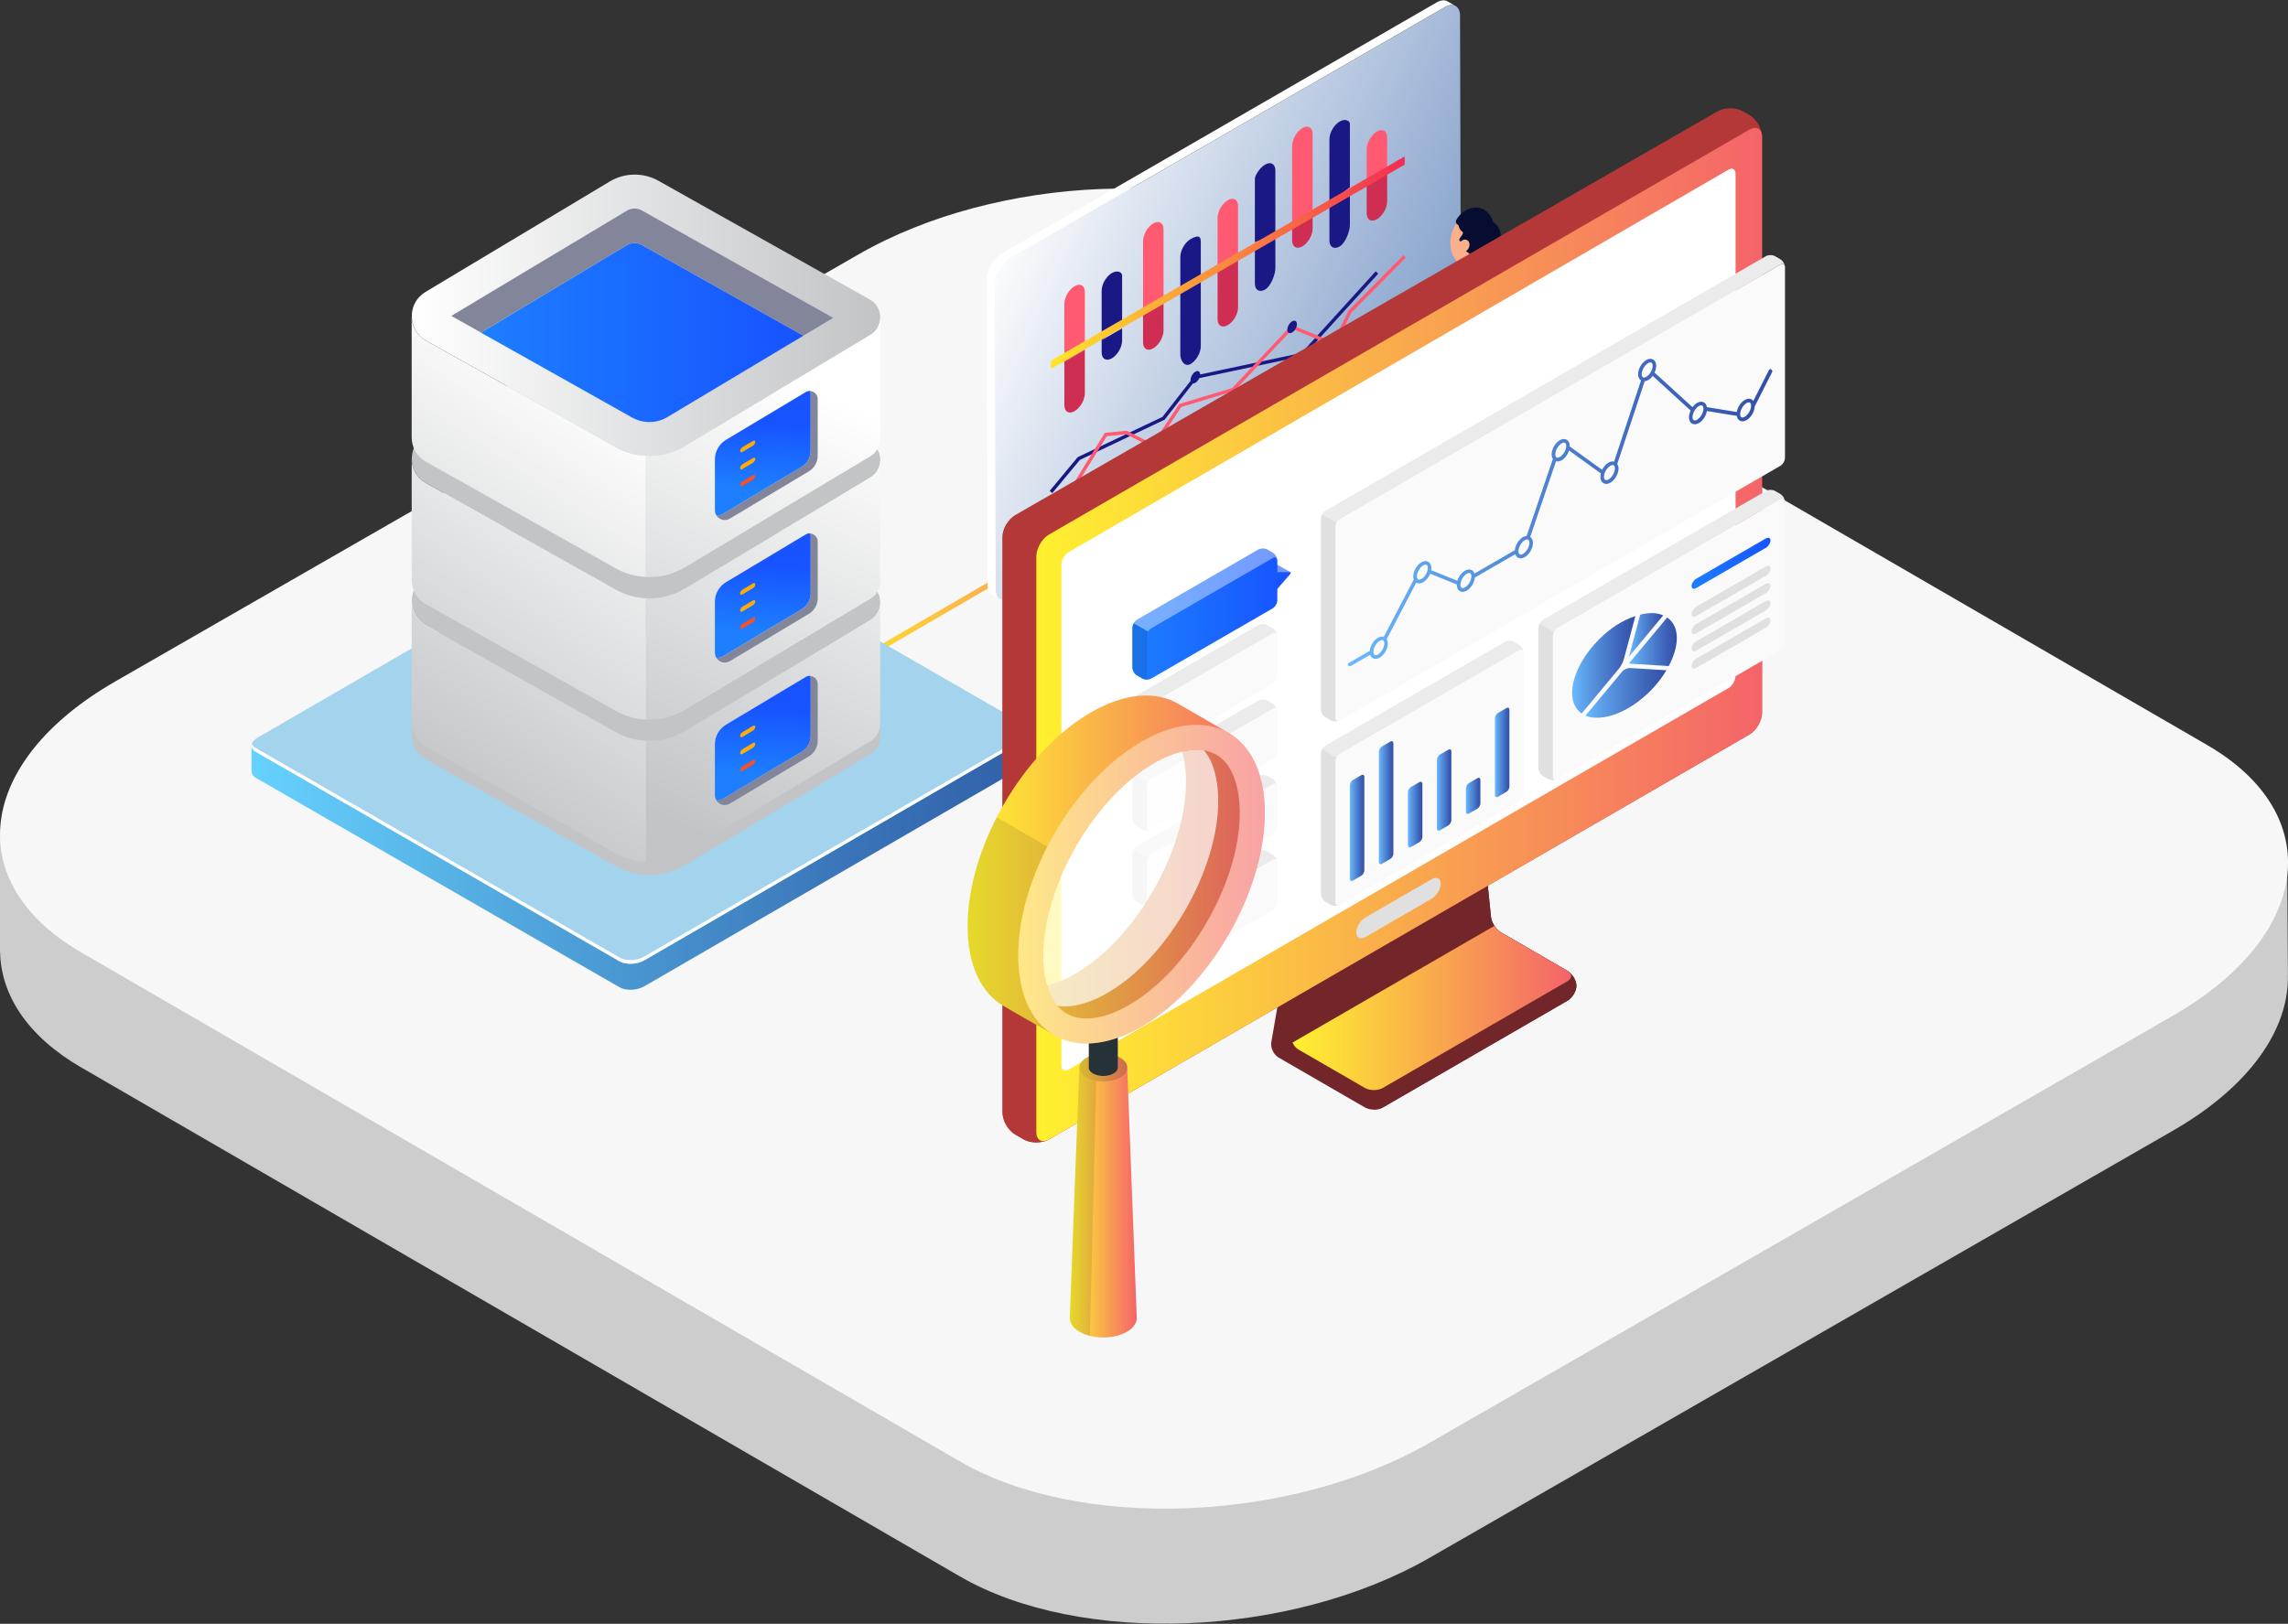 <svg width="655" height="465" viewBox="0 0 655 465" fill="none" xmlns="http://www.w3.org/2000/svg">
<rect x="0" y="0" width="655" height="465" fill="#333333" stroke="none"/>
<path d="M654.975 279.242L654.735 243.004L610.837 234.103L380.184 100.464C345.759 80.517 285.564 82.912 245.74 105.797L32.986 228.088C31.246 229.084 29.593 230.118 27.979 231.165L0 239.701V272.635H0.025C0.29 285.004 7.909 296.78 23.198 305.644L274.804 451.425C309.228 471.372 369.424 468.977 409.247 446.092L622.001 323.813C644.139 311.091 655.303 294.712 654.962 279.242H654.975Z" fill="#CDCDCD"/>
<path d="M274.803 418.492L23.21 272.71C-11.214 252.764 -6.837 218.039 32.999 195.142L245.753 72.863C285.576 49.966 345.772 47.583 380.196 67.53L631.802 213.311C666.227 233.258 661.849 267.982 622.013 290.879L409.26 413.158C369.436 436.055 309.241 438.438 274.816 418.492H274.803Z" fill="#F7F7F7"/>
<path d="M238.454 193.435L349.276 129.027" stroke="url(#paint0_linear_313_183)" stroke-width="1.49" stroke-miterlimit="10"/>
<path d="M317.972 147.361C319.646 148.322 319.646 149.887 317.984 150.848C316.323 151.809 313.629 151.809 311.956 150.848C310.283 149.887 310.283 148.322 311.944 147.361C313.606 146.401 316.299 146.401 317.972 147.361Z" fill="white" stroke="url(#paint1_linear_313_183)" stroke-width="1.49" stroke-miterlimit="10"/>
<path d="M327.086 142.06C328.759 143.021 328.759 144.586 327.098 145.547C325.437 146.508 322.743 146.508 321.07 145.547C319.396 144.586 319.396 143.021 321.058 142.06C322.719 141.1 325.413 141.1 327.086 142.06Z" fill="white" stroke="url(#paint2_linear_313_183)" stroke-width="1.49" stroke-miterlimit="10"/>
<path d="M336.211 136.771C337.884 137.732 337.884 139.297 336.223 140.258C334.562 141.218 331.868 141.218 330.195 140.258C328.522 139.297 328.522 137.732 330.183 136.771C331.844 135.81 334.538 135.81 336.211 136.771Z" fill="white" stroke="url(#paint3_linear_313_183)" stroke-width="1.49" stroke-miterlimit="10"/>
<path d="M220.942 206.011L217.975 207.778C217.595 208.003 217.287 207.873 217.287 207.505C217.287 207.138 217.595 206.639 217.975 206.426L220.942 204.659C221.321 204.434 221.63 204.564 221.63 204.932C221.63 205.299 221.321 205.797 220.942 206.011Z" fill="#83869B"/>
<path d="M226.377 202.809L223.41 204.576C223.03 204.801 222.722 204.671 222.722 204.303C222.722 203.936 223.03 203.437 223.41 203.224L226.377 201.457C226.756 201.232 227.065 201.362 227.065 201.73C227.065 202.097 226.756 202.595 226.377 202.809Z" fill="#FFF5FD"/>
<path d="M220.942 210.909L217.975 212.676C217.595 212.901 217.287 212.771 217.287 212.403C217.287 212.036 217.595 211.537 217.975 211.324L220.942 209.557C221.321 209.332 221.63 209.462 221.63 209.83C221.63 210.197 221.321 210.695 220.942 210.909Z" fill="#83869B"/>
<path d="M226.377 207.695L223.41 209.462C223.03 209.687 222.722 209.557 222.722 209.189C222.722 208.822 223.03 208.324 223.41 208.11L226.377 206.343C226.756 206.118 227.065 206.248 227.065 206.616C227.065 206.983 226.756 207.482 226.377 207.695Z" fill="#FFF5FD"/>
<path d="M220.942 215.807L217.975 217.574C217.595 217.799 217.287 217.669 217.287 217.301C217.287 216.933 217.595 216.435 217.975 216.222L220.942 214.455C221.321 214.23 221.63 214.36 221.63 214.728C221.63 215.095 221.321 215.593 220.942 215.807Z" fill="#83869B"/>
<path d="M226.377 212.581L223.41 214.348C223.03 214.573 222.722 214.443 222.722 214.075C222.722 213.708 223.03 213.21 223.41 212.996L226.377 211.229C226.756 211.004 227.065 211.134 227.065 211.502C227.065 211.869 226.756 212.368 226.377 212.581Z" fill="#FFF5FD"/>
<path d="M220.942 165.215L217.975 166.982C217.595 167.207 217.287 167.077 217.287 166.709C217.287 166.341 217.595 165.843 217.975 165.63L220.942 163.863C221.321 163.638 221.63 163.768 221.63 164.136C221.63 164.503 221.321 165.001 220.942 165.215Z" fill="#83869B"/>
<path d="M226.377 161.989L223.41 163.756C223.03 163.981 222.722 163.851 222.722 163.483C222.722 163.116 223.03 162.618 223.41 162.404L226.377 160.637C226.756 160.412 227.065 160.542 227.065 160.91C227.065 161.278 226.756 161.776 226.377 161.989Z" fill="#FFF5FD"/>
<path d="M220.942 170.113L217.975 171.88C217.595 172.105 217.287 171.975 217.287 171.607C217.287 171.239 217.595 170.741 217.975 170.528L220.942 168.761C221.321 168.535 221.63 168.666 221.63 169.034C221.63 169.401 221.321 169.899 220.942 170.113Z" fill="#83869B"/>
<path d="M226.377 166.875L223.41 168.642C223.03 168.868 222.722 168.737 222.722 168.369C222.722 168.002 223.03 167.504 223.41 167.29L226.377 165.523C226.756 165.298 227.065 165.428 227.065 165.796C227.065 166.164 226.756 166.662 226.377 166.875Z" fill="#FFF5FD"/>
<path d="M220.942 174.999L217.975 176.766C217.595 176.991 217.287 176.861 217.287 176.493C217.287 176.125 217.595 175.627 217.975 175.414L220.942 173.647C221.321 173.422 221.63 173.552 221.63 173.92C221.63 174.287 221.321 174.785 220.942 174.999Z" fill="#83869B"/>
<path d="M226.377 171.785L223.41 173.552C223.03 173.777 222.722 173.647 222.722 173.279C222.722 172.912 223.03 172.413 223.41 172.2L226.377 170.433C226.756 170.208 227.065 170.338 227.065 170.706C227.065 171.073 226.756 171.571 226.377 171.785Z" fill="#FFF5FD"/>
<path d="M220.942 124.407L217.975 126.174C217.595 126.399 217.287 126.269 217.287 125.901C217.287 125.534 217.595 125.035 217.975 124.822L220.942 123.055C221.321 122.83 221.63 122.96 221.63 123.328C221.63 123.695 221.321 124.193 220.942 124.407Z" fill="#83869B"/>
<path d="M226.377 121.193L223.41 122.96C223.03 123.185 222.722 123.055 222.722 122.687C222.722 122.32 223.03 121.822 223.41 121.608L226.377 119.841C226.756 119.616 227.065 119.746 227.065 120.114C227.065 120.481 226.756 120.98 226.377 121.193Z" fill="#FFF5FD"/>
<path d="M220.942 129.293L217.975 131.06C217.595 131.285 217.287 131.155 217.287 130.787C217.287 130.42 217.595 129.921 217.975 129.708L220.942 127.941C221.321 127.716 221.63 127.846 221.63 128.214C221.63 128.581 221.321 129.079 220.942 129.293Z" fill="#83869B"/>
<path d="M226.377 126.079L223.41 127.846C223.03 128.071 222.722 127.941 222.722 127.573C222.722 127.206 223.03 126.708 223.41 126.494L226.377 124.727C226.756 124.502 227.065 124.632 227.065 125C227.065 125.367 226.756 125.866 226.377 126.079Z" fill="#FFF5FD"/>
<path d="M220.942 134.191L217.975 135.958C217.595 136.183 217.287 136.053 217.287 135.685C217.287 135.318 217.595 134.819 217.975 134.606L220.942 132.839C221.321 132.614 221.63 132.744 221.63 133.112C221.63 133.479 221.321 133.977 220.942 134.191Z" fill="#83869B"/>
<path d="M226.377 130.977L223.41 132.744C223.03 132.969 222.722 132.839 222.722 132.471C222.722 132.104 223.03 131.606 223.41 131.392L226.377 129.625C226.756 129.4 227.065 129.53 227.065 129.898C227.065 130.265 226.756 130.764 226.377 130.977Z" fill="#FFF5FD"/>
<path d="M286.799 72.588L411.291 0.685C412.502 -0.014 413.594 -0.074 414.377 0.377L416.703 1.729C415.919 1.266 414.828 1.338 413.617 2.037L289.125 73.94C286.728 75.328 284.793 78.672 284.805 81.435L285.055 168.744C285.055 170.108 285.541 171.068 286.312 171.531L283.987 170.179C283.203 169.728 282.729 168.768 282.729 167.392L282.479 80.084C282.479 77.32 284.402 73.988 286.799 72.6V72.588Z" fill="white"/>
<path d="M289.125 73.952C286.728 75.34 284.793 78.684 284.805 81.436L285.054 168.744C285.054 171.495 287.001 172.61 289.409 171.222L413.902 99.319C416.299 97.932 418.233 94.576 418.221 91.824L417.972 4.516C417.972 1.753 416.026 0.65 413.629 2.037L289.137 73.94L289.125 73.952Z" fill="url(#paint4_linear_313_183)"/>
<path d="M307.637 81.945C306.023 82.882 304.706 85.159 304.706 87.033V103.577L310.568 100.185V83.641C310.568 81.767 309.25 81.008 307.637 81.945Z" fill="#FF5A72"/>
<path d="M304.706 116.029C304.706 117.903 306.023 118.662 307.637 117.725C309.25 116.788 310.568 114.511 310.568 112.637V100.197L304.706 103.589V116.029Z" fill="#CF2D52"/>
<path d="M318.305 78.186C316.679 79.123 315.374 81.4 315.374 83.274V97.422L321.236 92.975V78.826C321.236 78.008 319.918 77.249 318.305 78.186Z" fill="#1A1885"/>
<path d="M315.374 100.908C315.374 102.782 316.691 103.541 318.305 102.604C319.918 101.667 321.236 99.39 321.236 97.517V94.03L315.374 97.422V100.908Z" fill="#1A1885"/>
<path d="M327.228 98.05C327.228 99.924 328.545 100.683 330.159 99.746C331.773 98.809 333.09 96.532 333.09 94.67V85.503L327.228 88.895V98.062V98.05Z" fill="#CF2D52"/>
<path d="M330.159 63.978C328.534 64.915 327.228 67.192 327.228 69.054V88.883L333.09 85.491V65.662C333.09 63.789 331.773 63.03 330.159 63.967V63.978Z" fill="#FF5A72"/>
<path d="M337.896 101.49C337.896 103.363 339.214 105.178 340.828 104.241C342.453 103.304 343.759 101.027 343.759 99.153V79.325L337.896 82.716V101.49Z" fill="#1A1885"/>
<path d="M340.828 68.473C339.214 69.41 337.896 71.687 337.896 73.561V82.728L343.759 79.336V69.114C343.759 67.24 342.441 67.536 340.828 68.473Z" fill="#1A1885"/>
<path d="M348.564 91.409C348.564 93.283 349.882 94.042 351.496 93.105C353.121 92.168 354.427 89.891 354.427 88.017V73.169L348.564 76.561V91.409Z" fill="#CF2D52"/>
<path d="M351.496 57.337C349.87 58.274 348.564 60.551 348.564 62.413V76.561L354.427 73.169V59.021C354.427 57.148 353.109 56.389 351.496 57.325V57.337Z" fill="#FF5A72"/>
<path d="M359.244 81.21C359.244 83.084 360.562 83.843 362.175 82.906C363.801 81.969 365.106 78.637 365.106 76.763V67.014L359.244 70.406V81.21Z" fill="#1A1885"/>
<path d="M362.175 47.126C360.562 48.063 359.244 50.34 359.244 51.159V69.351L365.106 67.014V48.822C365.106 46.949 363.789 46.19 362.175 47.126Z" fill="#1A1885"/>
<path d="M369.913 68.853C369.913 70.726 371.23 71.485 372.844 70.549C374.458 69.612 375.775 67.335 375.775 65.473V60.859L369.913 64.251V68.865V68.853Z" fill="#CF2D52"/>
<path d="M372.844 36.678C371.23 37.615 369.913 39.892 369.913 41.766V64.239L375.775 60.848V38.374C375.775 36.5 374.458 35.741 372.844 36.678Z" fill="#FF5A72"/>
<path d="M383.512 34.804C381.886 35.741 380.581 38.018 380.581 39.88V58.072L386.443 53.625V35.433C386.443 34.615 385.125 33.856 383.512 34.793V34.804Z" fill="#1A1885"/>
<path d="M380.581 68.876C380.581 70.75 381.898 71.509 383.512 70.572C385.125 69.635 386.443 66.303 386.443 64.429V54.681L380.581 58.072V68.876Z" fill="#1A1885"/>
<path d="M397.111 39.358C397.111 37.485 395.793 36.726 394.18 37.663C392.566 38.599 391.249 40.877 391.249 42.738V51.906L397.111 48.514V39.347V39.358Z" fill="#FF5A72"/>
<path d="M391.249 51.917V61.085C391.249 62.959 392.566 63.718 394.18 62.781C395.793 61.844 397.111 59.567 397.111 57.705V48.538L391.249 51.929V51.917Z" fill="#CF2D52"/>
<path d="M402.13 47.138L300.873 105.629V103.28L402.13 44.79V47.138Z" fill="url(#paint5_linear_313_183)"/>
<path d="M300.873 140.886L308.835 131.304L333.102 119.777L342.287 108L372.855 101.513L394.191 78.032" stroke="#1A1885" stroke-width="0.98" stroke-miterlimit="10"/>
<path d="M340.827 108.83C340.827 107.953 341.444 106.874 342.204 106.435C342.963 105.996 343.58 106.352 343.58 107.229C343.58 108.107 342.963 109.174 342.204 109.613C341.444 110.052 340.827 109.696 340.827 108.819V108.83Z" fill="#1A1885"/>
<path d="M300.873 149.852L316.56 124.449L322.422 123.844L330.159 127.746L337.896 116.1L353.038 111.546L369.912 93.627L381.957 98.62L386.443 89.263L402.13 73.418" stroke="#FF5A72" stroke-width="0.98" stroke-miterlimit="10"/>
<path d="M368.524 94.421C368.524 93.544 369.141 92.477 369.9 92.026C370.66 91.587 371.277 91.943 371.277 92.82C371.277 93.698 370.66 94.765 369.9 95.216C369.141 95.655 368.524 95.299 368.524 94.421Z" fill="#1A1885"/>
<path d="M410.247 163.466C410.247 162.589 410.864 161.51 411.624 161.071C412.383 160.632 413 160.988 413 161.865C413 162.743 412.383 163.81 411.624 164.261C410.864 164.7 410.247 164.344 410.247 163.466Z" fill="#1A1885"/>
<path d="M328.783 128.541C328.783 127.663 329.4 126.596 330.171 126.157C330.931 125.718 331.548 126.074 331.548 126.952C331.548 127.829 330.931 128.896 330.171 129.347C329.412 129.786 328.783 129.43 328.783 128.552V128.541Z" fill="#1A1885"/>
<path d="M423.739 73.264V77.818" stroke="#FAB08B" stroke-width="4.17" stroke-linecap="round" stroke-linejoin="round"/>
<path d="M427.881 79.562C427.881 79.562 435.084 84.969 436.069 90.792C436.947 95.939 434.526 99.106 429.008 105.024" stroke="white" stroke-width="4.17" stroke-linecap="round" stroke-linejoin="round"/>
<path d="M422.493 109.245C422.968 109.957 423.905 110.206 424.677 109.838L427.727 108.392C428.996 107.787 429.435 106.198 428.64 105.035C427.845 103.873 426.196 103.695 425.175 104.668L422.719 106.992C422.102 107.585 421.995 108.534 422.481 109.245H422.493Z" fill="#FAB08B"/>
<path d="M421.841 165.957C421.841 165.957 420.239 167.546 419.171 167.273C417.593 166.882 411.588 165.174 409.63 162.767C407.66 160.347 409.867 159.648 411.647 160.086C416.655 161.32 418.376 162.008 420.12 162.482C421.758 162.933 422.493 164.949 421.829 165.945L421.841 165.957Z" fill="#070D30"/>
<path d="M430.385 161.213C430.385 161.213 428.771 162.802 427.715 162.53C426.136 162.138 420.144 160.43 418.174 158.023C416.204 155.604 418.411 154.904 420.191 155.343C425.199 156.576 426.92 157.264 428.664 157.75C430.302 158.201 431.037 160.217 430.373 161.213H430.385Z" fill="#070D30"/>
<path d="M419.396 163.146L418.031 154.643" stroke="#D6E9F4" stroke-width="2.92" stroke-linecap="round" stroke-linejoin="round"/>
<path d="M427.632 158.082L425.603 149.721" stroke="#D6E9F4" stroke-width="2.92" stroke-linecap="round" stroke-linejoin="round"/>
<path d="M430.029 107.55C426.67 107.514 419.444 109.008 415.623 109.542C414.234 112.187 413.712 115.009 414.341 117.772C413.131 124.307 413.214 128.446 413.166 135.621C413.119 142.784 414.246 152.331 415.718 159.814C415.99 161.213 416.714 161.545 417.877 161.593C418.34 161.605 419.052 161.498 419.467 161.379C420.512 161.095 421.33 160.49 421.058 159.161C419.562 151.951 418.221 142.523 418.482 135.68C418.732 128.837 419.052 125.374 420.488 119.302C421.39 119.077 422.292 118.792 423.229 118.377C422.434 123.548 422.624 125.813 422.422 131.707C422.22 137.601 422.209 149.01 423.763 155.461C424.119 156.956 424.938 157.537 426.279 157.655C426.492 157.667 426.813 157.655 427.003 157.608C428.901 156.968 429.186 155.426 428.901 153.932C427.691 147.35 427.347 138.301 427.667 131.944C427.988 125.588 433.138 107.609 430.029 107.573V107.55Z" fill="#1A1885"/>
<path d="M432.449 108.119C432.473 109.518 431.797 110.835 430.622 111.629C427.893 113.468 423.324 115.875 420.82 116.231C414.745 117.096 414.246 113.112 414.246 113.112C414.246 113.112 414.424 89.298 415.279 84.365C415.741 81.732 417.782 80.404 419.93 78.993C420.203 78.815 420.452 78.648 420.702 78.494C422.315 77.486 424.178 76.882 426.077 76.905C426.587 76.905 427.05 76.953 427.477 77.047C429.625 77.451 430.563 78.743 431.275 79.775C431.726 80.427 431.975 81.198 431.987 81.993L432.438 108.131L432.449 108.119Z" fill="#FF5A72"/>
<path d="M415.777 66.244C414.4 70.181 415.611 74.711 418.672 75.778C419.123 75.933 419.586 76.016 420.049 76.016C422.221 76.016 424.511 74.427 425.947 72.078C426.314 71.474 426.635 70.809 426.872 70.122C426.908 70.027 426.943 69.932 426.967 69.837C427.026 69.624 427.098 69.422 427.145 69.22C427.75 66.742 427.204 64.477 425.875 62.982C425.448 62.496 424.938 62.105 424.368 61.796C424.143 61.678 423.917 61.583 423.668 61.5C421.307 60.67 418.708 61.607 417.011 63.895C416.513 64.572 416.097 65.354 415.777 66.255V66.244Z" fill="#FAB08B"/>
<path d="M427.489 63.599C425.033 56.697 418.542 59.685 416.904 63.006C416.596 63.646 416.88 64.144 417.521 64.488C417.675 65.164 417.984 65.947 418.542 66.255C419.61 66.837 417.201 68.331 417.877 68.983C418.542 69.647 419.349 68.248 420.191 68.983C421.307 69.967 418.72 71.497 420.025 72.173C421.33 72.849 422.339 75.862 425.389 75.209C428.438 74.557 429.305 70.643 429.59 68.212C429.874 65.781 428.403 64.133 427.489 63.599Z" fill="#070D30"/>
<path d="M417.866 69.766C417.486 70.715 417.735 71.829 418.471 72.126C419.206 72.422 420.156 71.782 420.536 70.833C420.915 69.885 420.583 68.983 419.847 68.699C419.112 68.402 418.245 68.817 417.866 69.766Z" fill="#FAB08B"/>
<path d="M410.235 114.653C409.547 114.143 409.333 113.207 409.737 112.448L411.303 109.459C411.956 108.214 413.57 107.846 414.697 108.688C415.824 109.53 415.931 111.179 414.923 112.163L412.502 114.523C411.885 115.128 410.923 115.187 410.247 114.665L410.235 114.653Z" fill="#FAB08B"/>
<path d="M418.471 83.25C418.471 83.25 410.306 87.057 408.135 92.548C406.224 97.398 407.921 100.991 412.11 107.929" stroke="white" stroke-width="4.17" stroke-linecap="round" stroke-linejoin="round"/>
<path d="M295.084 209.676L221.594 178.64L189.709 160.222C187.893 159.179 184.737 159.309 182.648 160.519L91.904 213.103L72.004 213.554V220.954H72.028C72.028 221.63 72.395 222.27 73.226 222.745L177.391 282.729C179.207 283.773 182.363 283.642 184.452 282.433L293.363 219.329C294.431 218.712 295.013 217.93 295.084 217.171V209.652V209.676Z" fill="url(#paint6_linear_313_183)"/>
<path d="M177.391 275.305L73.226 215.309C71.411 214.265 71.636 212.439 73.737 211.229L182.648 148.126C184.737 146.916 187.893 146.785 189.709 147.829L293.874 207.814C295.689 208.857 295.464 210.684 293.363 211.893L184.452 274.997C182.363 276.206 179.195 276.337 177.391 275.293V275.305Z" fill="#A4D4ED"/>
<path d="M293.363 210.814L184.452 273.918C182.363 275.127 179.207 275.258 177.391 274.214L73.226 214.218C72.633 213.874 72.277 213.447 72.111 212.984C71.826 213.838 72.17 214.716 73.226 215.309L177.391 275.293C179.207 276.337 182.363 276.206 184.452 274.997L293.363 211.893C294.764 211.087 295.309 209.996 294.977 209.047C294.764 209.676 294.241 210.292 293.363 210.802V210.814Z" fill="white"/>
<path d="M251.973 172.141V172.876C251.878 174.702 250.928 176.493 249.16 177.56L227.967 190.274L196.081 209.355C192.675 211.395 188.783 212.344 184.95 212.119C181.984 212 179.029 211.146 176.288 209.64L139.786 189.123L121.998 179.138C119.257 177.608 117.892 174.833 117.892 172.093V171.868C117.963 169.271 119.257 166.721 121.808 165.191L174.555 133.562C178.827 131.013 184.155 130.93 188.498 133.361L249.018 167.361C250.798 168.369 251.783 170.077 251.961 171.856C251.985 171.951 251.985 172.022 251.985 172.129H251.973V172.141Z" fill="#C2C4C6"/>
<path d="M251.973 210.529V211.265C251.878 213.091 250.928 214.882 249.16 215.949L227.967 228.662L196.081 247.744C192.675 249.784 188.783 250.732 184.95 250.519C181.984 250.4 179.029 249.535 176.288 248.04L139.786 227.524L121.998 217.538C119.257 216.008 117.892 213.233 117.892 210.494V210.268C117.963 207.659 119.257 205.122 121.808 203.592L174.555 171.963C178.827 169.413 184.155 169.33 188.498 171.761L249.018 205.762C250.798 206.77 251.783 208.478 251.961 210.257C251.985 210.351 251.985 210.423 251.985 210.529H251.973Z" fill="#C2C4C6"/>
<path d="M251.973 172.876V207.588C251.878 209.438 250.929 211.205 249.16 212.273L196.069 244.091C192.664 246.131 188.771 247.056 184.938 246.831V212.119C188.783 212.344 192.664 211.383 196.069 209.343L227.955 190.262L249.149 177.549C250.929 176.481 251.878 174.69 251.961 172.864L251.973 172.876Z" fill="url(#paint7_linear_313_183)"/>
<path d="M184.926 212.13V246.843C181.96 246.724 179.005 245.906 176.264 244.364L121.962 213.862C119.221 212.332 117.856 209.581 117.856 206.841V172.117C117.856 174.856 119.221 177.632 121.962 179.161L139.75 189.147L176.252 209.664C178.981 211.17 181.948 212.024 184.915 212.142H184.926V212.13Z" fill="url(#paint8_linear_313_183)"/>
<path d="M234.09 195.859V212.13C234.09 213.957 233.117 215.653 231.574 216.578L208.932 230.133C207.52 230.975 205.812 230.429 205.064 229.16C205.657 229.243 206.31 229.137 206.891 228.781L229.533 215.238C231.099 214.301 232.06 212.605 232.06 210.778V194.507C232.06 194.164 231.989 193.855 231.859 193.571C233.022 193.606 234.09 194.543 234.09 195.848V195.859Z" fill="#83869B"/>
<path d="M232.061 194.496V210.767C232.061 212.593 231.088 214.289 229.533 215.226L206.892 228.769C206.298 229.125 205.657 229.232 205.064 229.149C204.815 228.722 204.661 228.247 204.661 227.702V213.138C204.661 210.85 205.871 208.703 207.853 207.517L230.648 193.867C231.04 193.63 231.479 193.523 231.871 193.535C232.001 193.82 232.072 194.14 232.072 194.472L232.061 194.496Z" fill="url(#paint9_linear_313_183)"/>
<path d="M215.53 209.237L212.564 211.004C212.184 211.229 211.875 211.099 211.875 210.731C211.875 210.363 212.184 209.865 212.564 209.652L215.53 207.885C215.898 207.659 216.219 207.79 216.219 208.157C216.219 208.525 215.91 209.023 215.53 209.237Z" fill="url(#paint10_linear_313_183)"/>
<path d="M215.53 214.135L212.564 215.902C212.184 216.127 211.875 215.997 211.875 215.629C211.875 215.261 212.184 214.763 212.564 214.55L215.53 212.783C215.898 212.557 216.219 212.688 216.219 213.055C216.219 213.423 215.91 213.921 215.53 214.135Z" fill="url(#paint11_linear_313_183)"/>
<path d="M215.53 219.021L212.564 220.788C212.184 221.013 211.875 220.883 211.875 220.515C211.875 220.147 212.184 219.649 212.564 219.436L215.53 217.669C215.898 217.443 216.219 217.574 216.219 217.942C216.219 218.309 215.91 218.807 215.53 219.021Z" fill="url(#paint12_linear_313_183)"/>
<path d="M251.973 131.345V132.08C251.878 133.906 250.928 135.697 249.16 136.764L227.967 149.477L196.081 168.559C192.675 170.599 188.783 171.548 184.95 171.334C181.984 171.216 179.029 170.35 176.288 168.856L139.786 148.339L121.998 138.353C119.257 136.824 117.892 134.06 117.892 131.309V131.084C117.963 128.486 119.257 125.937 121.808 124.407L174.555 92.778C178.827 90.228 184.155 90.145 188.498 92.576L249.018 126.577C250.798 127.585 251.783 129.293 251.961 131.072C251.985 131.167 251.985 131.238 251.985 131.345H251.973Z" fill="#C2C4C6"/>
<path d="M251.973 132.08V166.792C251.878 168.642 250.929 170.409 249.16 171.477L196.069 203.283C192.664 205.323 188.771 206.248 184.938 206.023V171.311C188.783 171.536 192.664 170.575 196.069 168.535L227.955 149.454L249.149 136.741C250.929 135.673 251.878 133.882 251.961 132.056L251.973 132.08Z" fill="url(#paint13_linear_313_183)"/>
<path d="M184.926 171.322V206.035C181.96 205.916 179.005 205.098 176.264 203.556L121.962 173.054C119.221 171.524 117.856 168.773 117.856 166.033V131.297C117.856 134.037 119.221 136.812 121.962 138.342L139.75 148.327L176.252 168.844C178.981 170.35 181.948 171.204 184.915 171.322H184.926Z" fill="url(#paint14_linear_313_183)"/>
<path d="M234.09 155.051V171.322C234.09 173.149 233.117 174.845 231.574 175.77L208.932 189.325C207.52 190.167 205.812 189.621 205.064 188.364C205.657 188.447 206.31 188.341 206.891 187.985L229.533 174.441C231.099 173.505 232.06 171.809 232.06 169.982V153.711C232.06 153.367 231.989 153.059 231.859 152.774C233.022 152.81 234.09 153.747 234.09 155.063V155.051Z" fill="#83869B"/>
<path d="M232.061 153.688V169.959C232.061 171.785 231.088 173.481 229.533 174.418L206.892 187.961C206.298 188.329 205.657 188.424 205.064 188.341C204.815 187.914 204.661 187.439 204.661 186.894V172.33C204.661 170.042 205.871 167.895 207.853 166.709L230.648 153.059C231.04 152.822 231.479 152.715 231.871 152.727C232.001 153.012 232.072 153.332 232.072 153.664L232.061 153.688Z" fill="url(#paint15_linear_313_183)"/>
<path d="M215.53 168.441L212.564 170.208C212.184 170.433 211.875 170.303 211.875 169.935C211.875 169.567 212.184 169.069 212.564 168.856L215.53 167.089C215.898 166.863 216.219 166.994 216.219 167.361C216.219 167.729 215.91 168.227 215.53 168.441Z" fill="url(#paint16_linear_313_183)"/>
<path d="M215.53 173.315L212.564 175.082C212.184 175.307 211.875 175.177 211.875 174.809C211.875 174.441 212.184 173.943 212.564 173.73L215.53 171.963C215.898 171.737 216.219 171.868 216.219 172.236C216.219 172.603 215.91 173.101 215.53 173.315Z" fill="url(#paint17_linear_313_183)"/>
<path d="M215.53 178.225L212.564 179.992C212.184 180.217 211.875 180.086 211.875 179.719C211.875 179.351 212.184 178.853 212.564 178.64L215.53 176.873C215.898 176.647 216.219 176.778 216.219 177.145C216.219 177.513 215.91 178.011 215.53 178.225Z" fill="url(#paint18_linear_313_183)"/>
<path d="M251.973 90.537V91.272C251.878 93.098 250.928 94.889 249.16 95.956L227.967 108.67L196.081 127.751C192.675 129.791 188.783 130.74 184.95 130.526C181.984 130.408 179.029 129.542 176.288 128.048L139.786 107.531L121.998 97.546C119.257 96.016 117.892 93.252 117.892 90.501V90.276C117.963 87.679 119.257 85.129 121.808 83.599L174.555 51.97C178.827 49.42 184.155 49.337 188.498 51.769L249.018 85.769C250.798 86.777 251.783 88.485 251.961 90.264C251.985 90.359 251.985 90.43 251.985 90.537H251.973Z" fill="url(#paint19_linear_313_183)"/>
<path d="M238.504 91.023L229.996 96.123L183.74 70.127C183.111 69.771 182.399 69.581 181.663 69.581C180.927 69.581 180.144 69.783 179.503 70.162L137.697 95.233L129.189 90.466L179.503 60.307C180.132 59.928 180.892 59.714 181.663 59.714C182.434 59.714 183.099 59.904 183.74 60.26L238.504 91.023Z" fill="#83869B"/>
<path d="M230.008 96.123L222.959 100.344L191.073 119.426C189.519 120.351 187.763 120.849 186.006 120.849H185.306C183.87 120.778 182.375 120.339 180.975 119.58L144.509 99.087L137.686 95.257L179.492 70.186C180.12 69.807 180.88 69.605 181.651 69.605C182.423 69.605 183.087 69.795 183.728 70.15L229.984 96.146V96.111L230.008 96.123Z" fill="url(#paint20_linear_313_183)"/>
<path d="M251.973 91.26V125.972C251.878 127.822 250.929 129.589 249.16 130.657L196.069 162.463C192.664 164.503 188.771 165.428 184.938 165.203V130.491C188.783 130.716 192.664 129.755 196.069 127.716L227.955 108.634L249.149 95.921C250.929 94.853 251.878 93.063 251.961 91.236L251.973 91.26Z" fill="url(#paint21_linear_313_183)"/>
<path d="M184.926 130.514V165.227C181.96 165.108 179.005 164.29 176.264 162.748L121.962 132.246C119.221 130.716 117.856 127.965 117.856 125.225V90.489C117.856 93.229 119.221 96.004 121.962 97.534L139.75 107.519L176.252 128.036C178.981 129.542 181.948 130.396 184.915 130.514H184.926Z" fill="url(#paint22_linear_313_183)"/>
<path d="M234.09 114.243V130.514C234.09 132.341 233.117 134.037 231.574 134.962L208.932 148.517C207.52 149.359 205.812 148.813 205.064 147.544C205.657 147.627 206.31 147.521 206.891 147.165L229.533 133.622C231.099 132.685 232.06 130.989 232.06 129.162V112.891C232.06 112.548 231.989 112.239 231.859 111.955C233.022 111.99 234.09 112.939 234.09 114.243Z" fill="#83869B"/>
<path d="M232.061 112.892V129.174C232.061 131.001 231.088 132.697 229.533 133.633L206.892 147.177C206.298 147.544 205.657 147.639 205.064 147.556C204.815 147.129 204.661 146.655 204.661 146.11V131.558C204.661 129.269 205.871 127.123 207.853 125.937L230.648 112.287C231.04 112.049 231.479 111.943 231.871 111.955C232.001 112.239 232.072 112.559 232.072 112.892H232.061Z" fill="url(#paint23_linear_313_183)"/>
<path d="M215.53 127.633L212.564 129.4C212.184 129.625 211.875 129.495 211.875 129.127C211.875 128.759 212.184 128.261 212.564 128.048L215.53 126.281C215.898 126.055 216.219 126.186 216.219 126.553C216.219 126.921 215.91 127.419 215.53 127.633Z" fill="url(#paint24_linear_313_183)"/>
<path d="M215.53 132.531L212.564 134.298C212.184 134.523 211.875 134.393 211.875 134.025C211.875 133.657 212.184 133.159 212.564 132.946L215.53 131.179C215.898 130.953 216.219 131.084 216.219 131.451C216.219 131.819 215.91 132.317 215.53 132.531Z" fill="url(#paint25_linear_313_183)"/>
<path d="M215.53 137.417L212.564 139.184C212.184 139.409 211.875 139.278 211.875 138.911C211.875 138.543 212.184 138.045 212.564 137.832L215.53 136.065C215.898 135.839 216.219 135.97 216.219 136.337C216.219 136.705 215.91 137.203 215.53 137.417Z" fill="url(#paint26_linear_313_183)"/>
<g clip-path="url(#clip0_313_183)">
<path d="M414.892 216.731L376.559 238.897C375.138 239.718 373.756 241.697 373.475 243.323L363.95 298.407C363.669 300.026 364.598 302.012 366.019 302.833L390.737 317.126C392.158 317.947 394.468 317.947 395.889 317.126L448.721 286.577C450.142 285.756 451.298 283.841 451.298 282.292C451.298 280.752 450.142 278.829 448.721 278.008L429.711 267.014C428.29 266.193 427.001 264.199 426.837 262.565L422.606 221C422.442 219.366 421.224 217.411 419.889 216.637C418.554 215.863 416.321 215.91 414.9 216.731H414.892Z" fill="#72262A"/>
<path d="M393.305 307.438V317.743C394.242 317.743 395.171 317.54 395.882 317.126L448.713 286.577C450.134 285.756 451.29 283.84 451.29 282.292C451.29 281.393 450.892 280.361 450.275 279.501H441.624L393.305 307.438Z" fill="#72262A"/>
<path d="M419.717 219.522L381.383 241.689C379.962 242.51 378.581 244.488 378.299 246.114L369.649 296.116C369.368 297.735 370.297 299.721 371.718 300.542L390.729 311.535C392.15 312.356 394.461 312.356 395.882 311.535L448.713 280.987C450.134 280.166 450.134 278.829 448.713 278.008L429.703 267.014C428.282 266.193 426.994 264.199 426.83 262.565L422.598 221C422.434 219.366 421.146 218.701 419.725 219.53L419.717 219.522Z" fill="#72262A"/>
<path d="M448.714 278.008L429.703 267.014C429 266.608 428.337 265.92 427.813 265.13L370.016 298.548C370.391 299.385 370.984 300.12 371.718 300.542L390.729 311.535C392.15 312.356 394.461 312.356 395.882 311.535L448.714 280.987C450.134 280.166 450.134 278.829 448.714 278.008Z" fill="url(#paint27_linear_313_183)"/>
<path d="M293.067 326.289L290.616 324.874C288.625 323.725 287.009 320.926 287.009 318.619V153.749C287.009 151.45 288.625 148.651 290.616 147.502L491.739 31.86C493.73 30.711 496.963 30.718 498.953 31.868L500.827 32.947C502.818 34.096 504.434 36.895 504.434 39.202V204.072C504.434 206.371 502.818 209.178 500.827 210.327L300.281 326.289C298.291 327.439 295.058 327.439 293.067 326.289Z" fill="#B53839"/>
<path d="M301.499 157.956L288.063 150.184C287.407 151.318 287.001 152.592 287.001 153.741V318.611C287.001 320.91 288.617 323.717 290.608 324.866L293.06 326.282C295.051 327.431 298.283 327.431 300.274 326.282L301.499 325.57V157.94V157.956Z" fill="#B53839"/>
<path d="M296.675 324.21V159.34C296.675 157.041 298.291 154.234 300.282 153.085L500.827 37.114C502.818 35.965 504.434 36.895 504.434 39.202V204.072C504.434 206.371 502.818 209.178 500.827 210.327L300.282 326.289C298.291 327.439 296.675 326.508 296.675 324.202V324.21Z" fill="url(#paint28_linear_313_183)"/>
<path d="M390.846 262.753L409.857 251.759C411.278 250.938 412.433 251.525 412.433 253.065C412.433 254.605 411.278 256.529 409.857 257.35L390.846 268.343C389.425 269.164 388.27 268.578 388.27 267.038C388.27 265.497 389.425 263.574 390.846 262.753Z" fill="#E0E0E0"/>
<path d="M305.91 158.12L494.792 48.6C495.932 47.944 496.853 48.475 496.853 49.789V193.485C496.853 194.799 495.932 196.402 494.792 197.058L305.91 306.273C304.771 306.93 303.849 306.398 303.849 305.085V161.701C303.849 160.388 304.771 158.785 305.91 158.128V158.12Z" fill="white"/>
<path d="M510.953 76.139C510.789 75.599 510.282 75.419 509.673 75.771L383.616 148.667C383.249 148.878 382.914 149.238 382.679 149.66L378.526 147.252C378.76 146.83 379.096 146.47 379.463 146.259L505.519 73.371C506.253 72.941 507.44 72.941 508.174 73.371L509.665 74.231C510.289 74.591 510.813 75.388 510.945 76.139H510.953Z" fill="#EBEBEB"/>
<path d="M511 76.537V131.09C511 131.942 510.407 132.974 509.673 133.397L383.616 206.285C383.554 206.316 383.491 206.347 383.429 206.378C383.351 206.41 383.265 206.441 383.187 206.449C383.179 206.449 383.156 206.457 383.148 206.457C382.648 206.527 382.289 206.167 382.289 205.518V150.974C382.289 150.543 382.445 150.074 382.679 149.66C382.914 149.238 383.249 148.878 383.616 148.667L509.673 75.771C510.274 75.419 510.789 75.599 510.953 76.139C510.961 76.17 510.977 76.201 510.977 76.24C511 76.342 511.008 76.436 511.008 76.537H511Z" fill="#FAFAFA"/>
<path d="M383.14 206.457C382.75 206.582 382.305 206.621 381.883 206.566C381.547 206.535 381.219 206.433 380.954 206.277L379.463 205.417C378.729 204.987 378.135 203.955 378.135 203.11V148.557C378.135 148.135 378.276 147.666 378.526 147.244L382.679 149.652C382.445 150.059 382.289 150.536 382.289 150.966V205.51C382.289 206.167 382.648 206.527 383.148 206.449L383.14 206.457Z" fill="#E0E0E0"/>
<path d="M507.081 105.765C506.831 105.639 506.518 105.733 506.394 105.991L501.928 114.827C501.803 114.655 501.655 114.498 501.467 114.389C500.913 114.068 500.21 114.115 499.484 114.537C498.344 115.194 497.423 116.633 497.204 117.985L488.632 116.586C488.538 115.976 488.265 115.499 487.812 115.241C487.258 114.92 486.555 114.967 485.829 115.39C485.337 115.671 484.892 116.101 484.517 116.602L473.65 106.679C473.954 106.054 474.134 105.374 474.134 104.748C474.134 103.919 473.829 103.278 473.267 102.958C472.713 102.637 472.01 102.684 471.284 103.106C469.98 103.865 468.95 105.639 468.95 107.148C468.95 107.969 469.246 108.595 469.793 108.923L462.079 132.192C461.595 132.06 461.041 132.153 460.471 132.482C459.722 132.912 459.081 133.678 458.652 134.538L449.369 127.845C449.369 127.798 449.377 127.751 449.377 127.712C449.377 126.883 449.072 126.242 448.51 125.922C447.956 125.601 447.253 125.648 446.527 126.07C445.223 126.829 444.193 128.604 444.193 130.113C444.193 130.636 444.326 131.074 444.56 131.418L437.041 153.468C436.698 153.491 436.339 153.608 435.972 153.82C434.754 154.523 433.794 156.118 433.669 157.557L422.083 164.258C421.942 163.828 421.708 163.484 421.349 163.28C420.794 162.96 420.092 163.007 419.374 163.429C418.39 164 417.562 165.149 417.219 166.322L409.7 163.273C409.732 163.069 409.755 162.866 409.755 162.671C409.755 161.842 409.45 161.201 408.888 160.88C408.334 160.559 407.631 160.606 406.905 161.029C405.601 161.787 404.571 163.562 404.571 165.071C404.571 165.399 404.633 165.689 404.727 165.955L396.147 182.382C395.639 182.21 395.054 182.288 394.445 182.64C393.227 183.344 392.267 184.939 392.142 186.378L386.146 189.841C385.904 189.982 385.818 190.295 385.958 190.537C386.052 190.701 386.224 190.795 386.403 190.795C386.489 190.795 386.575 190.772 386.661 190.725L392.251 187.488C392.392 187.918 392.626 188.262 392.985 188.465C393.227 188.606 393.492 188.676 393.781 188.676C394.156 188.676 394.554 188.559 394.968 188.324C396.272 187.566 397.302 185.791 397.302 184.282C397.302 183.782 397.177 183.367 396.974 183.039L405.43 166.854C405.43 166.854 405.445 166.869 405.453 166.869C405.695 167.01 405.961 167.08 406.249 167.08C406.624 167.08 407.022 166.963 407.436 166.729C408.295 166.228 409.029 165.29 409.427 164.281L417.063 167.378C417.063 167.378 417.055 167.456 417.055 167.487C417.055 168.316 417.359 168.957 417.921 169.278C418.163 169.418 418.429 169.489 418.718 169.489C419.092 169.489 419.491 169.371 419.904 169.137C421.122 168.433 422.083 166.838 422.208 165.399L433.794 158.699C433.934 159.129 434.168 159.473 434.527 159.676C434.769 159.817 435.035 159.887 435.324 159.887C435.699 159.887 436.097 159.77 436.51 159.535C437.814 158.777 438.845 157.002 438.845 155.493C438.845 154.703 438.564 154.101 438.056 153.765L445.45 132.091C445.59 132.13 445.731 132.146 445.879 132.146C446.254 132.146 446.652 132.028 447.066 131.794C448.018 131.239 448.823 130.144 449.19 129.002L458.301 135.578C458.215 135.914 458.16 136.25 458.16 136.571C458.16 137.4 458.465 138.041 459.027 138.362C459.269 138.502 459.534 138.573 459.823 138.573C460.198 138.573 460.596 138.455 461.01 138.221C462.314 137.462 463.344 135.688 463.344 134.178C463.344 133.655 463.211 133.217 462.977 132.881L470.831 109.174C471.151 109.142 471.479 109.048 471.815 108.853C472.307 108.571 472.752 108.141 473.127 107.641L483.994 117.563C483.69 118.189 483.51 118.869 483.51 119.495C483.51 120.323 483.815 120.964 484.377 121.285C484.619 121.426 484.884 121.496 485.173 121.496C485.548 121.496 485.946 121.379 486.36 121.144C487.5 120.488 488.421 119.049 488.64 117.696L497.212 119.096C497.306 119.706 497.579 120.183 498.032 120.441C498.274 120.581 498.539 120.652 498.828 120.652C499.203 120.652 499.601 120.534 500.015 120.3C501.28 119.565 502.271 117.884 502.334 116.398L507.323 106.531C507.448 106.281 507.346 105.968 507.096 105.843L507.081 105.765ZM394.484 187.41C394.101 187.629 393.75 187.683 393.524 187.558C393.297 187.425 393.172 187.097 393.172 186.659C393.172 185.517 394.008 184.071 394.991 183.5C395.241 183.359 395.468 183.281 395.663 183.281C395.772 183.281 395.866 183.305 395.952 183.352C396.178 183.485 396.303 183.813 396.303 184.259C396.303 185.4 395.468 186.847 394.484 187.417V187.41ZM406.944 165.798C406.562 166.017 406.21 166.072 405.984 165.947C405.758 165.814 405.633 165.485 405.633 165.048C405.633 163.906 406.468 162.459 407.452 161.889C407.694 161.748 407.928 161.678 408.123 161.678C408.233 161.678 408.326 161.701 408.412 161.748C408.638 161.881 408.763 162.209 408.763 162.647C408.763 163.789 407.928 165.235 406.944 165.806V165.798ZM419.405 168.199C419.022 168.425 418.671 168.472 418.444 168.347C418.218 168.214 418.093 167.886 418.093 167.448C418.093 166.306 418.928 164.86 419.912 164.289C420.154 164.148 420.388 164.07 420.584 164.07C420.693 164.07 420.787 164.094 420.872 164.141C421.099 164.273 421.224 164.602 421.224 165.048C421.224 166.189 420.388 167.636 419.405 168.206V168.199ZM436.011 158.597C435.628 158.824 435.277 158.871 435.051 158.746C434.824 158.613 434.699 158.284 434.699 157.846C434.699 156.705 435.535 155.258 436.518 154.687C436.768 154.547 436.995 154.469 437.19 154.469C437.299 154.469 437.393 154.492 437.479 154.539C437.705 154.672 437.83 155 437.83 155.446C437.83 156.587 436.995 158.034 436.011 158.605V158.597ZM446.558 130.855C446.176 131.074 445.825 131.129 445.598 131.004C445.567 130.988 445.544 130.957 445.512 130.926C445.512 130.926 445.504 130.926 445.497 130.918C445.341 130.754 445.247 130.472 445.247 130.105C445.247 128.963 446.082 127.517 447.066 126.946C447.308 126.805 447.542 126.735 447.737 126.735C447.847 126.735 447.94 126.758 448.026 126.805C448.253 126.938 448.378 127.267 448.378 127.704C448.378 128.846 447.542 130.292 446.558 130.863V130.855ZM460.494 137.275C460.112 137.501 459.761 137.548 459.534 137.423C459.308 137.29 459.183 136.962 459.183 136.524C459.183 135.383 460.018 133.936 461.002 133.365C461.244 133.225 461.478 133.154 461.673 133.154C461.783 133.154 461.876 133.178 461.962 133.225C462.001 133.248 462.025 133.279 462.064 133.311C462.228 133.475 462.321 133.756 462.321 134.124C462.321 135.265 461.486 136.712 460.502 137.283L460.494 137.275ZM471.3 107.899C470.917 108.126 470.566 108.173 470.339 108.048C470.113 107.915 469.988 107.586 469.988 107.148C469.988 106.007 470.824 104.56 471.807 103.99C472.057 103.849 472.283 103.771 472.479 103.771C472.588 103.771 472.682 103.794 472.768 103.841C472.994 103.974 473.119 104.302 473.119 104.748C473.119 105.89 472.283 107.336 471.3 107.907V107.899ZM485.837 120.19C485.454 120.417 485.103 120.464 484.877 120.339C484.65 120.206 484.525 119.878 484.525 119.432C484.525 118.29 485.361 116.844 486.344 116.273C486.586 116.132 486.821 116.062 487.016 116.062C487.125 116.062 487.219 116.085 487.305 116.132C487.531 116.265 487.656 116.594 487.656 117.032C487.656 118.173 486.821 119.62 485.837 120.19ZM499.484 119.338C499.102 119.565 498.75 119.612 498.524 119.487C498.297 119.354 498.172 119.025 498.172 118.588C498.172 117.446 499.008 115.999 499.992 115.429C500.234 115.288 500.468 115.218 500.663 115.218C500.772 115.218 500.866 115.241 500.952 115.288C501.178 115.421 501.303 115.749 501.303 116.187C501.303 117.329 500.468 118.775 499.484 119.346V119.338Z" fill="url(#paint29_linear_313_183)"/>
<path d="M436.214 186.581C436.05 186.041 435.527 185.862 434.934 186.213L383.608 215.894C383.218 216.121 382.875 216.512 382.64 216.95L378.502 214.526C378.744 214.096 379.088 213.72 379.463 213.501L430.78 183.821C431.514 183.391 432.708 183.391 433.435 183.821L434.941 184.681C435.558 185.041 436.073 185.838 436.222 186.589L436.214 186.581Z" fill="#EBEBEB"/>
<path d="M436.269 186.98V227.13C436.261 227.982 435.667 229.006 434.941 229.436L386.435 257.475L383.616 259.109C383.554 259.148 383.484 259.18 383.413 259.211C383.406 259.211 383.39 259.219 383.382 259.219C382.75 259.445 382.289 259.086 382.289 258.335V218.185C382.289 217.786 382.422 217.333 382.648 216.934C382.882 216.496 383.234 216.105 383.616 215.878L434.941 186.198C435.535 185.846 436.058 186.026 436.222 186.565C436.23 186.597 436.23 186.628 436.245 186.667C436.269 186.769 436.276 186.862 436.276 186.964L436.269 186.98Z" fill="#FAFAFA"/>
<path d="M383.382 259.219C383.327 259.242 383.281 259.258 383.218 259.281C383.148 259.313 383.062 259.336 382.992 259.344C382.882 259.375 382.765 259.399 382.648 259.406C382.539 259.414 382.414 259.43 382.305 259.43C382.063 259.43 381.821 259.399 381.586 259.352C381.36 259.297 381.149 259.219 380.962 259.117L379.471 258.249C378.737 257.827 378.143 256.795 378.143 255.943V215.8C378.143 215.378 378.284 214.932 378.51 214.518L382.648 216.942C382.422 217.341 382.289 217.794 382.289 218.193V258.343C382.289 259.094 382.75 259.445 383.382 259.227V259.219Z" fill="#E0E0E0"/>
<path d="M386.435 251.65V224.886C386.435 224.323 386.833 223.635 387.317 223.353L389.698 221.977C390.19 221.696 390.58 221.922 390.58 222.485V249.25C390.58 249.813 390.182 250.501 389.698 250.782L387.317 252.158C386.825 252.44 386.435 252.213 386.435 251.65Z" fill="url(#paint30_linear_313_183)"/>
<path d="M394.741 246.841V215.276C394.741 214.713 395.14 214.025 395.624 213.744L398.005 212.368C398.497 212.086 398.887 212.313 398.887 212.876V244.441C398.887 245.004 398.489 245.692 398.005 245.974L395.624 247.35C395.132 247.631 394.741 247.404 394.741 246.841Z" fill="url(#paint31_linear_313_183)"/>
<path d="M403.049 242.041V226.895C403.049 226.332 403.447 225.644 403.931 225.363L406.312 223.987C406.804 223.705 407.194 223.932 407.194 224.495V239.64C407.194 240.203 406.796 240.891 406.312 241.173L403.931 242.549C403.439 242.83 403.049 242.604 403.049 242.041Z" fill="url(#paint32_linear_313_183)"/>
<path d="M411.348 237.248V217.599C411.348 217.036 411.746 216.348 412.23 216.066L414.611 214.69C415.103 214.408 415.493 214.635 415.493 215.198V234.847C415.493 235.41 415.095 236.098 414.611 236.38L412.23 237.756C411.738 238.037 411.348 237.811 411.348 237.248Z" fill="url(#paint33_linear_313_183)"/>
<path d="M419.655 232.447V225.762C419.655 225.199 420.053 224.511 420.537 224.229L422.918 222.853C423.41 222.571 423.8 222.798 423.8 223.361V230.046C423.8 230.609 423.402 231.297 422.918 231.579L420.537 232.955C420.045 233.236 419.655 233.01 419.655 232.447Z" fill="url(#paint34_linear_313_183)"/>
<path d="M427.961 227.646V205.683C427.961 205.12 428.36 204.432 428.844 204.15L431.225 202.774C431.717 202.492 432.107 202.719 432.107 203.282V225.246C432.107 225.808 431.709 226.497 431.225 226.778L428.844 228.154C428.352 228.436 427.961 228.209 427.961 227.646Z" fill="url(#paint35_linear_313_183)"/>
<path d="M510.953 143.358C510.789 142.818 510.266 142.639 509.673 142.99L445.895 179.872C445.505 180.099 445.161 180.49 444.927 180.928L440.789 178.504C441.031 178.074 441.375 177.699 441.749 177.48L505.519 140.598C506.253 140.168 507.448 140.168 508.174 140.598L509.681 141.458C510.297 141.818 510.813 142.615 510.961 143.366L510.953 143.358Z" fill="#EBEBEB"/>
<path d="M511 143.757V183.907C510.992 184.759 510.399 185.783 509.673 186.213L448.714 221.461L445.895 223.095C445.833 223.134 445.762 223.166 445.692 223.197C445.684 223.197 445.669 223.205 445.661 223.205C445.028 223.431 444.568 223.072 444.568 222.321V182.171C444.568 181.772 444.701 181.319 444.927 180.92C445.161 180.482 445.513 180.091 445.895 179.864L509.673 142.983C510.266 142.631 510.789 142.811 510.953 143.35C510.961 143.381 510.961 143.413 510.977 143.452C511 143.553 511.008 143.647 511.008 143.749L511 143.757Z" fill="#FAFAFA"/>
<path d="M445.661 223.212C445.606 223.236 445.559 223.252 445.497 223.275C445.427 223.306 445.341 223.33 445.27 223.338C445.161 223.369 445.044 223.392 444.927 223.4C444.818 223.408 444.693 223.424 444.576 223.424C444.334 223.424 444.092 223.392 443.857 223.345C443.631 223.291 443.42 223.212 443.233 223.111L441.742 222.243C441.008 221.821 440.414 220.789 440.414 219.936V179.794C440.414 179.372 440.555 178.926 440.781 178.512L444.919 180.936C444.693 181.334 444.56 181.788 444.56 182.187V222.337C444.56 223.087 445.021 223.439 445.653 223.22L445.661 223.212Z" fill="#E0E0E0"/>
<path d="M468.169 176.424L464.867 188.762C464.64 189.583 464 190.827 463.454 191.483L452.789 204.314C451.43 203.384 450.548 201.937 450.212 200.115C449.463 195.987 451.571 190.35 455.693 185.385C456.396 184.548 457.114 183.758 457.848 183.008C460.994 179.857 464.515 177.613 468.161 176.424H468.169Z" fill="url(#paint36_linear_313_183)"/>
<path d="M477.054 191.945C472.323 199.92 463.329 205.94 456.575 205.518C455.529 205.456 454.694 205.276 453.897 204.924L464.406 192.281C464.859 191.741 465.835 191.296 466.576 191.296H466.686L477.054 191.937V191.945Z" fill="url(#paint37_linear_313_183)"/>
<path d="M476.14 176.221L466.35 188.004L469.559 176.017C472.213 175.361 474.345 175.415 476.14 176.221Z" fill="url(#paint38_linear_313_183)"/>
<path d="M477.718 190.733L466.772 190.06C466.538 190.037 466.42 189.982 466.413 189.982C466.413 189.959 466.436 189.888 466.506 189.779C466.538 189.724 466.569 189.685 466.6 189.654L477.265 176.823C480.778 179.215 480.965 184.579 477.725 190.733H477.718Z" fill="url(#paint39_linear_313_183)"/>
<path d="M484.26 167.823C484.26 168.558 484.853 168.816 485.587 168.394L505.519 156.869C506.253 156.447 506.846 155.501 506.846 154.766C506.846 154.031 506.253 153.773 505.519 154.195L485.587 165.72C484.853 166.142 484.26 167.088 484.26 167.823Z" fill="url(#paint40_linear_313_183)"/>
<path d="M484.26 175.846C484.26 176.58 484.853 176.839 485.587 176.416L505.519 164.891C506.253 164.469 506.846 163.523 506.846 162.788C506.846 162.053 506.253 161.795 505.519 162.217L485.587 173.742C484.853 174.164 484.26 175.111 484.26 175.846Z" fill="#E0E0E0"/>
<path d="M484.26 180.803C484.26 181.538 484.853 181.796 485.587 181.373L505.519 169.848C506.253 169.426 506.846 168.48 506.846 167.745C506.846 167.01 506.253 166.752 505.519 167.174L485.587 178.699C484.853 179.122 484.26 180.068 484.26 180.803Z" fill="#E0E0E0"/>
<path d="M484.26 185.752C484.26 186.487 484.853 186.745 485.587 186.323L505.519 174.798C506.253 174.376 506.846 173.43 506.846 172.695C506.846 171.96 506.253 171.702 505.519 172.124L485.587 183.649C484.853 184.071 484.26 185.017 484.26 185.752Z" fill="#E0E0E0"/>
<path d="M484.26 190.701C484.26 191.436 484.853 191.694 485.587 191.272L505.519 179.747C506.253 179.325 506.846 178.379 506.846 177.644C506.846 176.909 506.253 176.651 505.519 177.073L485.587 188.598C484.853 189.02 484.26 189.966 484.26 190.701Z" fill="#E0E0E0"/>
<path d="M365.621 181.78C365.457 181.225 364.949 181.053 364.34 181.413L329.629 201.476C329.262 201.687 328.934 202.062 328.692 202.469L324.539 200.076C324.781 199.654 325.109 199.294 325.475 199.083L360.187 179.004C360.921 178.582 362.107 178.582 362.841 179.004L364.332 179.872C364.957 180.232 365.48 181.029 365.613 181.78H365.621Z" fill="#EBEBEB"/>
<path d="M365.675 182.179V193.508C365.675 194.361 365.082 195.385 364.348 195.815L329.637 215.878C329.567 215.917 329.481 215.957 329.395 216.003C329.371 216.003 329.356 216.011 329.332 216.027C328.739 216.199 328.31 215.839 328.31 215.112V203.782C328.31 203.352 328.45 202.891 328.7 202.469C328.942 202.062 329.27 201.687 329.637 201.476L364.348 181.413C364.949 181.053 365.464 181.225 365.628 181.78C365.636 181.811 365.652 181.843 365.652 181.882C365.675 181.983 365.683 182.085 365.683 182.179H365.675Z" fill="#FAFAFA"/>
<path d="M329.324 216.027C329.168 216.089 328.997 216.129 328.825 216.16C328.317 216.254 327.74 216.215 327.271 216.027C327.17 215.988 327.068 215.933 326.974 215.886L325.483 215.026C324.749 214.604 324.156 213.572 324.156 212.719V201.39C324.156 200.96 324.312 200.499 324.546 200.076L328.7 202.469C328.458 202.891 328.309 203.352 328.309 203.782V215.112C328.309 215.839 328.739 216.199 329.332 216.027H329.324Z" fill="#E0E0E0"/>
<path d="M365.621 203.392C365.457 202.836 364.949 202.664 364.34 203.024L329.629 223.087C329.262 223.299 328.934 223.674 328.692 224.08L324.539 221.688C324.781 221.266 325.109 220.906 325.475 220.695L360.187 200.616C360.921 200.194 362.107 200.194 362.841 200.616L364.332 201.484C364.957 201.843 365.48 202.641 365.613 203.392H365.621Z" fill="#EBEBEB"/>
<path d="M365.675 203.79V215.12C365.675 215.972 365.082 216.997 364.348 217.427L329.637 237.49C329.567 237.529 329.481 237.568 329.395 237.615C329.371 237.615 329.356 237.623 329.332 237.638C328.739 237.811 328.31 237.451 328.31 236.724V225.394C328.31 224.964 328.45 224.503 328.7 224.08C328.942 223.674 329.27 223.299 329.637 223.087L364.348 203.024C364.949 202.664 365.464 202.836 365.628 203.392C365.636 203.423 365.652 203.454 365.652 203.493C365.675 203.595 365.683 203.697 365.683 203.79H365.675Z" fill="#FAFAFA"/>
<path d="M329.324 237.638C329.168 237.701 328.997 237.74 328.825 237.771C328.317 237.865 327.74 237.826 327.271 237.638C327.17 237.599 327.068 237.545 326.974 237.498L325.483 236.638C324.749 236.215 324.156 235.183 324.156 234.331V223.001C324.156 222.571 324.312 222.11 324.546 221.688L328.7 224.08C328.458 224.503 328.309 224.964 328.309 225.394V236.724C328.309 237.451 328.739 237.81 329.332 237.638H329.324Z" fill="#E0E0E0"/>
<path d="M365.621 224.995C365.457 224.44 364.949 224.268 364.34 224.628L329.629 244.691C329.262 244.902 328.934 245.278 328.692 245.684L324.539 243.291C324.781 242.869 325.109 242.51 325.475 242.298L360.187 222.219C360.921 221.797 362.107 221.797 362.841 222.219L364.332 223.087C364.957 223.447 365.48 224.245 365.613 224.995H365.621Z" fill="#EBEBEB"/>
<path d="M365.675 225.402V236.731C365.675 237.584 365.082 238.608 364.348 239.038L329.637 259.101C329.567 259.14 329.481 259.18 329.395 259.226C329.371 259.226 329.356 259.234 329.332 259.25C328.739 259.422 328.31 259.062 328.31 258.335V247.006C328.31 246.575 328.45 246.114 328.7 245.692C328.942 245.285 329.27 244.91 329.637 244.699L364.348 224.636C364.949 224.276 365.464 224.448 365.628 225.003C365.636 225.034 365.652 225.066 365.652 225.105C365.675 225.206 365.683 225.308 365.683 225.402H365.675Z" fill="#FAFAFA"/>
<path d="M329.324 259.242C329.168 259.305 328.997 259.344 328.825 259.375C328.317 259.469 327.74 259.43 327.271 259.242C327.17 259.203 327.068 259.148 326.974 259.101L325.483 258.241C324.749 257.819 324.156 256.787 324.156 255.935V244.605C324.156 244.175 324.312 243.714 324.546 243.292L328.7 245.684C328.458 246.106 328.309 246.568 328.309 246.998V258.327C328.309 259.054 328.739 259.414 329.332 259.242H329.324Z" fill="#E0E0E0"/>
<path d="M365.621 246.607C365.457 246.052 364.949 245.88 364.34 246.239L329.629 266.303C329.262 266.514 328.934 266.889 328.692 267.296L324.539 264.903C324.781 264.481 325.109 264.121 325.475 263.91L360.187 243.831C360.921 243.409 362.107 243.409 362.841 243.831L364.332 244.699C364.957 245.059 365.48 245.856 365.613 246.607H365.621Z" fill="#EBEBEB"/>
<path d="M365.675 247.006V258.335C365.675 259.187 365.082 260.212 364.348 260.642L329.637 280.705C329.567 280.744 329.481 280.783 329.395 280.83C329.371 280.83 329.356 280.838 329.332 280.854C328.739 281.026 328.31 280.666 328.31 279.939V268.609C328.31 268.179 328.45 267.718 328.7 267.296C328.942 266.889 329.27 266.514 329.637 266.303L364.348 246.239C364.949 245.88 365.464 246.052 365.628 246.607C365.636 246.638 365.652 246.669 365.652 246.708C365.675 246.81 365.683 246.912 365.683 247.006H365.675Z" fill="#FAFAFA"/>
<path d="M329.324 280.854C329.168 280.916 328.997 280.955 328.825 280.987C328.317 281.08 327.74 281.041 327.271 280.854C327.17 280.815 327.068 280.76 326.974 280.713L325.483 279.853C324.749 279.431 324.156 278.399 324.156 277.546V266.217C324.156 265.787 324.312 265.325 324.546 264.903L328.7 267.296C328.458 267.718 328.309 268.179 328.309 268.609V279.939C328.309 280.666 328.739 281.026 329.332 280.854H329.324Z" fill="#E0E0E0"/>
<path d="M369.274 163.843C369.313 163.843 369.36 163.859 369.407 163.883L365.675 161.74V160.583C365.675 160.489 365.667 160.387 365.644 160.286C365.644 160.247 365.636 160.215 365.621 160.184C365.488 159.434 364.965 158.636 364.34 158.276L362.849 157.408C362.115 156.986 360.928 156.986 360.194 157.408L325.483 177.487C325.116 177.699 324.788 178.058 324.546 178.48C324.312 178.903 324.156 179.364 324.156 179.794V191.124C324.156 191.976 324.749 193.008 325.483 193.43L326.974 194.29C327.068 194.345 327.17 194.392 327.271 194.431C327.74 194.619 328.317 194.658 328.825 194.564C328.997 194.533 329.168 194.494 329.324 194.431C329.348 194.423 329.363 194.408 329.387 194.408C329.481 194.369 329.559 194.329 329.629 194.282L364.34 174.219C365.074 173.789 365.667 172.765 365.667 171.913V168.644L369.454 164.266C369.594 164.101 369.477 163.851 369.267 163.843H369.274Z" fill="url(#paint41_linear_313_183)"/>
<path opacity="0.1" d="M329.324 194.423C329.168 194.486 328.997 194.525 328.825 194.556C328.317 194.65 327.74 194.611 327.271 194.423C327.17 194.384 327.068 194.329 326.974 194.283L325.483 193.422C324.749 193 324.156 191.968 324.156 191.116V179.786C324.156 179.356 324.312 178.895 324.546 178.473L328.7 180.865C328.458 181.287 328.309 181.749 328.309 182.179V193.508C328.309 194.236 328.739 194.595 329.332 194.423H329.324Z" fill="black"/>
<path opacity="0.4" d="M365.621 160.176C365.457 159.621 364.949 159.449 364.34 159.809L329.629 179.872C329.262 180.083 328.934 180.459 328.692 180.865L324.539 178.473C324.781 178.05 325.109 177.691 325.475 177.48L360.187 157.401C360.921 156.978 362.107 156.978 362.841 157.401L364.332 158.269C364.957 158.628 365.48 159.426 365.613 160.176H365.621Z" fill="white"/>
<path opacity="0.4" d="M369.266 163.836H365.675V161.732L369.407 163.875C369.36 163.851 369.313 163.836 369.266 163.836Z" fill="white"/>
<path d="M322.712 305.718C322.712 304.701 322.04 303.685 320.697 302.911C318.019 301.363 313.671 301.363 310.985 302.911C309.642 303.685 308.971 304.701 308.971 305.718L306.246 377.245C306.152 378.731 307.074 380.24 309.041 381.374C312.788 383.539 318.863 383.539 322.61 381.374C324.577 380.24 325.499 378.731 325.405 377.245H325.421L322.688 305.718H322.712Z" fill="url(#paint42_linear_313_183)"/>
<path opacity="0.15" d="M310.993 302.911C308.315 304.459 308.315 306.977 310.993 308.525C313.671 310.073 318.02 310.073 320.705 308.525C323.383 306.977 323.383 304.459 320.705 302.911C318.027 301.363 313.679 301.363 310.993 302.911Z" fill="black"/>
<path d="M318.785 282.902C317.161 281.964 314.537 281.964 312.913 282.902C312.102 283.371 311.696 283.989 311.696 284.599V305.71C311.696 306.328 312.102 306.938 312.913 307.407C314.537 308.345 317.161 308.345 318.785 307.407C319.597 306.938 320.003 306.32 320.003 305.71V284.599C320.003 283.981 319.597 283.371 318.785 282.902Z" fill="#263238"/>
<path d="M362.06 231.18C362.053 230.758 362.029 230.351 361.998 229.945C361.975 229.538 361.943 229.139 361.904 228.74C361.881 228.475 361.85 228.209 361.826 227.943C361.756 227.247 361.654 226.559 361.537 225.902C361.483 225.605 361.436 225.3 361.373 225.003C361.319 224.714 361.264 224.44 361.202 224.166C361.03 223.408 360.842 222.673 360.632 221.969C360.522 221.633 360.413 221.297 360.304 220.968C360.28 220.914 360.265 220.867 360.249 220.812C360.124 220.484 360.015 220.171 359.89 219.858C359.749 219.499 359.601 219.139 359.437 218.803C359.328 218.545 359.211 218.302 359.078 218.052C359.008 217.864 358.914 217.692 358.813 217.52C358.711 217.309 358.602 217.09 358.477 216.887C358.446 216.832 358.422 216.785 358.399 216.746C358.297 216.559 358.188 216.379 358.071 216.191C358.001 216.066 357.915 215.957 357.844 215.839C357.306 214.987 356.72 214.213 356.088 213.494C355.979 213.368 355.861 213.251 355.76 213.126C355.666 213.024 355.573 212.931 355.487 212.837C355.377 212.712 355.252 212.602 355.128 212.477C354.776 212.125 354.433 211.813 354.066 211.523C353.894 211.367 353.707 211.226 353.527 211.093C353.34 210.952 353.16 210.82 352.965 210.687C352.668 210.475 352.364 210.264 352.051 210.092C351.973 210.038 351.887 209.991 351.809 209.936L351.755 209.897H351.747L337.264 201.523H337.241L337.163 201.468C334.508 199.951 331.44 199.161 328.067 199.161C323.328 199.161 317.965 200.717 312.297 203.994C292.802 215.268 277 242.674 277 265.216C277 276.459 280.927 284.356 287.274 288.063L287.337 288.094L301.835 296.468C301.835 296.468 301.838 296.471 301.843 296.476L301.905 296.515C301.968 296.538 302.015 296.57 302.077 296.593C302.35 296.757 302.631 296.898 302.912 297.031C303.264 297.203 303.615 297.359 303.974 297.5C304.294 297.633 304.614 297.758 304.942 297.86C305.114 297.922 305.294 297.969 305.465 298.016C305.653 298.086 305.832 298.141 306.027 298.18C306.223 298.243 306.402 298.282 306.597 298.321C306.738 298.36 306.871 298.391 307.019 298.415C307.261 298.47 307.526 298.517 307.784 298.548C307.847 298.571 307.893 298.579 307.956 298.579C308.26 298.634 308.573 298.673 308.877 298.704C314.131 299.259 320.245 297.774 326.787 293.997C346.282 282.722 362.084 255.309 362.084 232.775C362.084 232.236 362.076 231.704 362.053 231.164L362.06 231.18ZM338.42 215.237C339.349 218.412 339.536 221.688 339.536 223.838C339.536 243.722 325.015 268.914 307.815 278.852C305.028 280.463 302.303 281.596 299.774 282.198C298.853 279.024 298.657 275.748 298.657 273.59C298.657 253.706 313.187 228.514 330.378 218.576C333.166 216.965 335.89 215.839 338.42 215.237Z" fill="url(#paint43_linear_313_183)"/>
<path opacity="0.1" d="M301.343 296.194L287.274 288.063C280.927 284.349 277 276.444 277 265.223C277 255.168 280.146 244.151 285.354 234.042L299.844 242.416C294.629 252.533 291.49 263.542 291.49 273.598C291.49 284.591 295.222 292.386 301.335 296.194H301.343Z" fill="black"/>
<path opacity="0.4" d="M362.06 231.18C362.052 230.758 362.029 230.351 361.998 229.945C361.974 229.538 361.943 229.139 361.904 228.74C361.881 228.475 361.85 228.209 361.826 227.943C361.756 227.247 361.654 226.559 361.537 225.902C361.483 225.605 361.436 225.3 361.373 225.003C361.319 224.714 361.264 224.44 361.201 224.166C361.03 223.408 360.842 222.673 360.632 221.969C360.522 221.633 360.413 221.297 360.304 220.968C360.28 220.914 360.265 220.867 360.249 220.812C360.124 220.484 360.015 220.171 359.89 219.858C359.749 219.498 359.601 219.139 359.437 218.803C359.328 218.545 359.211 218.302 359.078 218.052C359.008 217.864 358.914 217.692 358.812 217.52C358.711 217.309 358.602 217.09 358.477 216.887C358.446 216.832 358.422 216.785 358.399 216.746C358.297 216.559 358.188 216.379 358.071 216.191C358.001 216.066 357.915 215.957 357.844 215.839C357.306 214.987 356.72 214.213 356.088 213.494C355.978 213.368 355.861 213.251 355.76 213.126C355.666 213.024 355.572 212.931 355.487 212.837C355.377 212.712 355.252 212.602 355.127 212.477C354.776 212.125 354.433 211.812 354.066 211.523C353.894 211.367 353.707 211.226 353.527 211.093C353.34 210.952 353.16 210.819 352.965 210.687C352.668 210.475 352.364 210.264 352.051 210.092C345.642 206.191 336.687 206.652 326.795 212.375C307.3 223.65 291.498 251.056 291.498 273.598C291.498 285.013 295.542 292.989 302.077 296.609C302.35 296.773 302.631 296.914 302.912 297.047C303.264 297.219 303.615 297.375 303.974 297.516C304.294 297.649 304.614 297.774 304.942 297.875C305.114 297.938 305.294 297.985 305.465 298.032C305.653 298.102 305.832 298.157 306.027 298.196C306.223 298.258 306.402 298.298 306.597 298.337C306.738 298.376 306.871 298.407 307.019 298.43C307.261 298.485 307.526 298.532 307.784 298.563C307.847 298.587 307.893 298.595 307.956 298.595C308.26 298.649 308.573 298.689 308.877 298.72C314.131 299.275 320.244 297.789 326.787 294.013C346.282 282.738 362.084 255.325 362.084 232.791C362.084 232.251 362.076 231.719 362.052 231.18H362.06ZM323.219 287.805C318.847 290.33 314.631 291.667 311.032 291.667C304.279 291.667 301.171 287.054 299.766 282.206C298.845 279.032 298.65 275.756 298.65 273.598C298.65 253.714 313.179 228.522 330.371 218.584C333.158 216.973 335.882 215.847 338.412 215.245C339.864 214.893 341.246 214.721 342.55 214.721C353.722 214.721 354.917 227.356 354.917 232.791C354.917 252.674 340.403 277.867 323.211 287.805H323.219Z" fill="white"/>
<path opacity="0.1" d="M354.925 232.783C354.925 252.666 340.411 277.859 323.219 287.797C318.847 290.322 314.631 291.659 311.032 291.659C304.279 291.659 301.171 287.046 299.766 282.198C302.303 281.596 305.02 280.455 307.808 278.852C324.999 268.914 339.529 243.714 339.529 223.838C339.529 221.688 339.341 218.412 338.412 215.237C339.864 214.885 341.246 214.713 342.55 214.713C353.722 214.713 354.917 227.349 354.917 232.783H354.925Z" fill="black"/>
<path opacity="0.7" d="M348.749 229.319C348.749 249.203 334.235 274.395 317.044 284.333C312.672 286.859 308.456 288.196 304.856 288.196C304.099 288.196 303.381 288.133 302.717 288.024C301.304 286.366 300.375 284.317 299.766 282.206C298.845 279.032 298.65 275.756 298.65 273.598C298.65 253.714 313.179 228.522 330.371 218.584C333.158 216.973 335.883 215.847 338.412 215.245C339.864 214.893 341.246 214.721 342.55 214.721C343.315 214.721 344.026 214.784 344.697 214.893C348.226 219.061 348.741 225.746 348.741 229.319H348.749Z" fill="white"/>
<path opacity="0.1" d="M313.843 309.51L312.016 382.531C310.954 382.257 309.939 381.89 309.065 381.374C307.105 380.24 306.176 378.731 306.277 377.237H306.27L308.986 305.718C308.986 306.742 309.658 307.743 311.001 308.525C311.828 308.994 312.812 309.322 313.85 309.51H313.843Z" fill="black"/>
</g>
<defs>
<linearGradient id="paint0_linear_313_183" x1="238.015" y1="161.237" x2="349.727" y2="161.237" gradientUnits="userSpaceOnUse">
<stop stop-color="#FFE62A"/>
<stop offset="1" stop-color="#F4617E"/>
</linearGradient>
<linearGradient id="paint1_linear_313_183" x1="309.868" y1="149.117" x2="320.085" y2="149.117" gradientUnits="userSpaceOnUse">
<stop stop-color="#FFE62A"/>
<stop offset="1" stop-color="#F4617E"/>
</linearGradient>
<linearGradient id="paint2_linear_313_183" x1="318.981" y1="143.815" x2="329.198" y2="143.815" gradientUnits="userSpaceOnUse">
<stop stop-color="#FFE62A"/>
<stop offset="1" stop-color="#F4617E"/>
</linearGradient>
<linearGradient id="paint3_linear_313_183" x1="328.094" y1="138.514" x2="338.312" y2="138.514" gradientUnits="userSpaceOnUse">
<stop stop-color="#FFE62A"/>
<stop offset="1" stop-color="#F4617E"/>
</linearGradient>
<linearGradient id="paint4_linear_313_183" x1="287.843" y1="59.235" x2="510.702" y2="155.288" gradientUnits="userSpaceOnUse">
<stop stop-color="white"/>
<stop offset="0.23" stop-color="#CAD6E8"/>
<stop offset="0.6" stop-color="#7797C6"/>
<stop offset="0.87" stop-color="#436FB0"/>
<stop offset="1" stop-color="#3060A8"/>
</linearGradient>
<linearGradient id="paint5_linear_313_183" x1="300.873" y1="75.221" x2="402.13" y2="75.221" gradientUnits="userSpaceOnUse">
<stop stop-color="#FFE62A"/>
<stop offset="1" stop-color="#F42C53"/>
</linearGradient>
<linearGradient id="paint6_linear_313_183" x1="72.004" y1="221.487" x2="295.084" y2="221.487" gradientUnits="userSpaceOnUse">
<stop stop-color="#66D2FE"/>
<stop offset="0.34" stop-color="#51A7DD"/>
<stop offset="0.78" stop-color="#3973B7"/>
<stop offset="1" stop-color="#3060A8"/>
</linearGradient>
<linearGradient id="paint7_linear_313_183" x1="259.295" y1="123.482" x2="203.601" y2="242.101" gradientUnits="userSpaceOnUse">
<stop stop-color="white"/>
<stop offset="0.99" stop-color="#C2C4C6"/>
</linearGradient>
<linearGradient id="paint8_linear_313_183" x1="203.154" y1="132.412" x2="134.634" y2="234.56" gradientUnits="userSpaceOnUse">
<stop stop-color="white"/>
<stop offset="0.99" stop-color="#C2C4C6"/>
</linearGradient>
<linearGradient id="paint9_linear_313_183" x1="217.892" y1="221.381" x2="218.84" y2="202.453" gradientUnits="userSpaceOnUse">
<stop stop-color="#1D7EFF"/>
<stop offset="1" stop-color="#1753FF"/>
</linearGradient>
<linearGradient id="paint10_linear_313_183" x1="690.407" y1="-72.909" x2="694.725" y2="-75.472" gradientUnits="userSpaceOnUse">
<stop stop-color="#FFAC06"/>
<stop offset="1" stop-color="#F25227"/>
</linearGradient>
<linearGradient id="paint11_linear_313_183" x1="319.363" y1="151.446" x2="320.537" y2="150.746" gradientUnits="userSpaceOnUse">
<stop stop-color="#FFAC06"/>
<stop offset="1" stop-color="#F25227"/>
</linearGradient>
<linearGradient id="paint12_linear_313_183" x1="694.632" y1="-65.793" x2="322.994" y2="154.883" gradientUnits="userSpaceOnUse">
<stop stop-color="#FFAC06"/>
<stop offset="1" stop-color="#F25227"/>
</linearGradient>
<linearGradient id="paint13_linear_313_183" x1="243.571" y1="116.117" x2="187.902" y2="234.725" gradientUnits="userSpaceOnUse">
<stop stop-color="white"/>
<stop offset="0.99" stop-color="#C2C4C6"/>
</linearGradient>
<linearGradient id="paint14_linear_313_183" x1="184.262" y1="119.734" x2="115.731" y2="221.87" gradientUnits="userSpaceOnUse">
<stop stop-color="white"/>
<stop offset="0.99" stop-color="#C2C4C6"/>
</linearGradient>
<linearGradient id="paint15_linear_313_183" x1="217.892" y1="180.573" x2="218.84" y2="161.645" gradientUnits="userSpaceOnUse">
<stop stop-color="#1D7EFF"/>
<stop offset="1" stop-color="#1753FF"/>
</linearGradient>
<linearGradient id="paint16_linear_313_183" x1="299.427" y1="117.86" x2="300.602" y2="117.16" gradientUnits="userSpaceOnUse">
<stop stop-color="#FFAC06"/>
<stop offset="1" stop-color="#F25227"/>
</linearGradient>
<linearGradient id="paint17_linear_313_183" x1="301.634" y1="121.573" x2="302.809" y2="120.884" gradientUnits="userSpaceOnUse">
<stop stop-color="#FFAC06"/>
<stop offset="1" stop-color="#F25227"/>
</linearGradient>
<linearGradient id="paint18_linear_313_183" x1="676.713" y1="-95.964" x2="305.087" y2="124.712" gradientUnits="userSpaceOnUse">
<stop stop-color="#FFAC06"/>
<stop offset="1" stop-color="#F25227"/>
</linearGradient>
<linearGradient id="paint19_linear_313_183" x1="117.892" y1="90.276" x2="251.985" y2="90.276" gradientUnits="userSpaceOnUse">
<stop stop-color="white"/>
<stop offset="0.99" stop-color="#C2C4C6"/>
</linearGradient>
<linearGradient id="paint20_linear_313_183" x1="137.709" y1="95.233" x2="230.008" y2="95.233" gradientUnits="userSpaceOnUse">
<stop stop-color="#1D7EFF"/>
<stop offset="1" stop-color="#1753FF"/>
</linearGradient>
<linearGradient id="paint21_linear_313_183" x1="227.86" y1="108.741" x2="172.178" y2="227.348" gradientUnits="userSpaceOnUse">
<stop stop-color="white"/>
<stop offset="0.99" stop-color="#C2C4C6"/>
</linearGradient>
<linearGradient id="paint22_linear_313_183" x1="165.37" y1="107.057" x2="96.839" y2="209.204" gradientUnits="userSpaceOnUse">
<stop stop-color="white"/>
<stop offset="0.99" stop-color="#C2C4C6"/>
</linearGradient>
<linearGradient id="paint23_linear_313_183" x1="217.892" y1="139.777" x2="218.84" y2="120.849" gradientUnits="userSpaceOnUse">
<stop stop-color="#1D7EFF"/>
<stop offset="1" stop-color="#1753FF"/>
</linearGradient>
<linearGradient id="paint24_linear_313_183" x1="281.639" y1="87.916" x2="282.814" y2="87.215" gradientUnits="userSpaceOnUse">
<stop stop-color="#FFAC06"/>
<stop offset="1" stop-color="#F25227"/>
</linearGradient>
<linearGradient id="paint25_linear_313_183" x1="283.787" y1="91.533" x2="284.961" y2="90.833" gradientUnits="userSpaceOnUse">
<stop stop-color="#FFAC06"/>
<stop offset="1" stop-color="#F25227"/>
</linearGradient>
<linearGradient id="paint26_linear_313_183" x1="658.795" y1="-126.146" x2="287.156" y2="94.53" gradientUnits="userSpaceOnUse">
<stop stop-color="#FFAC06"/>
<stop offset="1" stop-color="#F25227"/>
</linearGradient>
<linearGradient id="paint27_linear_313_183" x1="370.016" y1="288.641" x2="449.775" y2="288.641" gradientUnits="userSpaceOnUse">
<stop stop-color="#FFF12F"/>
<stop offset="1" stop-color="#F46469"/>
</linearGradient>
<linearGradient id="paint28_linear_313_183" x1="296.675" y1="181.702" x2="504.434" y2="181.702" gradientUnits="userSpaceOnUse">
<stop stop-color="#FFF12F"/>
<stop offset="1" stop-color="#F46469"/>
</linearGradient>
<linearGradient id="paint29_linear_313_183" x1="385.927" y1="146.751" x2="507.362" y2="146.751" gradientUnits="userSpaceOnUse">
<stop stop-color="#69B9FE"/>
<stop offset="0.29" stop-color="#5796E1"/>
<stop offset="0.77" stop-color="#3D62B8"/>
<stop offset="1" stop-color="#334FA8"/>
</linearGradient>
<linearGradient id="paint30_linear_313_183" x1="386.435" y1="237.068" x2="390.588" y2="237.068" gradientUnits="userSpaceOnUse">
<stop stop-color="#69B9FE"/>
<stop offset="0.29" stop-color="#5796E1"/>
<stop offset="0.77" stop-color="#3D62B8"/>
<stop offset="1" stop-color="#334FA8"/>
</linearGradient>
<linearGradient id="paint31_linear_313_183" x1="394.741" y1="229.859" x2="398.895" y2="229.859" gradientUnits="userSpaceOnUse">
<stop stop-color="#69B9FE"/>
<stop offset="0.29" stop-color="#5796E1"/>
<stop offset="0.77" stop-color="#3D62B8"/>
<stop offset="1" stop-color="#334FA8"/>
</linearGradient>
<linearGradient id="paint32_linear_313_183" x1="403.049" y1="233.268" x2="407.194" y2="233.268" gradientUnits="userSpaceOnUse">
<stop stop-color="#69B9FE"/>
<stop offset="0.29" stop-color="#5796E1"/>
<stop offset="0.77" stop-color="#3D62B8"/>
<stop offset="1" stop-color="#334FA8"/>
</linearGradient>
<linearGradient id="paint33_linear_313_183" x1="411.348" y1="226.231" x2="415.501" y2="226.231" gradientUnits="userSpaceOnUse">
<stop stop-color="#69B9FE"/>
<stop offset="0.29" stop-color="#5796E1"/>
<stop offset="0.77" stop-color="#3D62B8"/>
<stop offset="1" stop-color="#334FA8"/>
</linearGradient>
<linearGradient id="paint34_linear_313_183" x1="419.655" y1="227.904" x2="423.808" y2="227.904" gradientUnits="userSpaceOnUse">
<stop stop-color="#69B9FE"/>
<stop offset="0.29" stop-color="#5796E1"/>
<stop offset="0.77" stop-color="#3D62B8"/>
<stop offset="1" stop-color="#334FA8"/>
</linearGradient>
<linearGradient id="paint35_linear_313_183" x1="427.961" y1="215.464" x2="432.115" y2="215.464" gradientUnits="userSpaceOnUse">
<stop stop-color="#69B9FE"/>
<stop offset="0.29" stop-color="#5796E1"/>
<stop offset="0.77" stop-color="#3D62B8"/>
<stop offset="1" stop-color="#334FA8"/>
</linearGradient>
<linearGradient id="paint36_linear_313_183" x1="450.072" y1="190.365" x2="468.169" y2="190.365" gradientUnits="userSpaceOnUse">
<stop stop-color="#69B9FE"/>
<stop offset="0.29" stop-color="#5796E1"/>
<stop offset="0.77" stop-color="#3D62B8"/>
<stop offset="1" stop-color="#334FA8"/>
</linearGradient>
<linearGradient id="paint37_linear_313_183" x1="453.897" y1="198.419" x2="477.054" y2="198.419" gradientUnits="userSpaceOnUse">
<stop stop-color="#69B9FE"/>
<stop offset="0.29" stop-color="#5796E1"/>
<stop offset="0.77" stop-color="#3D62B8"/>
<stop offset="1" stop-color="#334FA8"/>
</linearGradient>
<linearGradient id="paint38_linear_313_183" x1="466.35" y1="181.78" x2="476.14" y2="181.78" gradientUnits="userSpaceOnUse">
<stop stop-color="#69B9FE"/>
<stop offset="0.29" stop-color="#5796E1"/>
<stop offset="0.77" stop-color="#3D62B8"/>
<stop offset="1" stop-color="#334FA8"/>
</linearGradient>
<linearGradient id="paint39_linear_313_183" x1="466.413" y1="183.782" x2="480.029" y2="183.782" gradientUnits="userSpaceOnUse">
<stop stop-color="#69B9FE"/>
<stop offset="0.29" stop-color="#5796E1"/>
<stop offset="0.77" stop-color="#3D62B8"/>
<stop offset="1" stop-color="#334FA8"/>
</linearGradient>
<linearGradient id="paint40_linear_313_183" x1="484.26" y1="161.287" x2="506.846" y2="161.287" gradientUnits="userSpaceOnUse">
<stop stop-color="#1D7EFF"/>
<stop offset="1" stop-color="#1753FF"/>
</linearGradient>
<linearGradient id="paint41_linear_313_183" x1="324.148" y1="175.845" x2="369.524" y2="175.845" gradientUnits="userSpaceOnUse">
<stop stop-color="#1D7EFF"/>
<stop offset="1" stop-color="#1753FF"/>
</linearGradient>
<linearGradient id="paint42_linear_313_183" x1="306.262" y1="342.373" x2="325.444" y2="342.373" gradientUnits="userSpaceOnUse">
<stop stop-color="#FFF12F"/>
<stop offset="1" stop-color="#F46469"/>
</linearGradient>
<linearGradient id="paint43_linear_313_183" x1="277" y1="248.999" x2="362.092" y2="248.999" gradientUnits="userSpaceOnUse">
<stop stop-color="#FFF12F"/>
<stop offset="1" stop-color="#F46469"/>
</linearGradient>
<clipPath id="clip0_313_183">
<rect width="234" height="352" fill="white" transform="translate(277 31)"/>
</clipPath>
</defs>
</svg>
